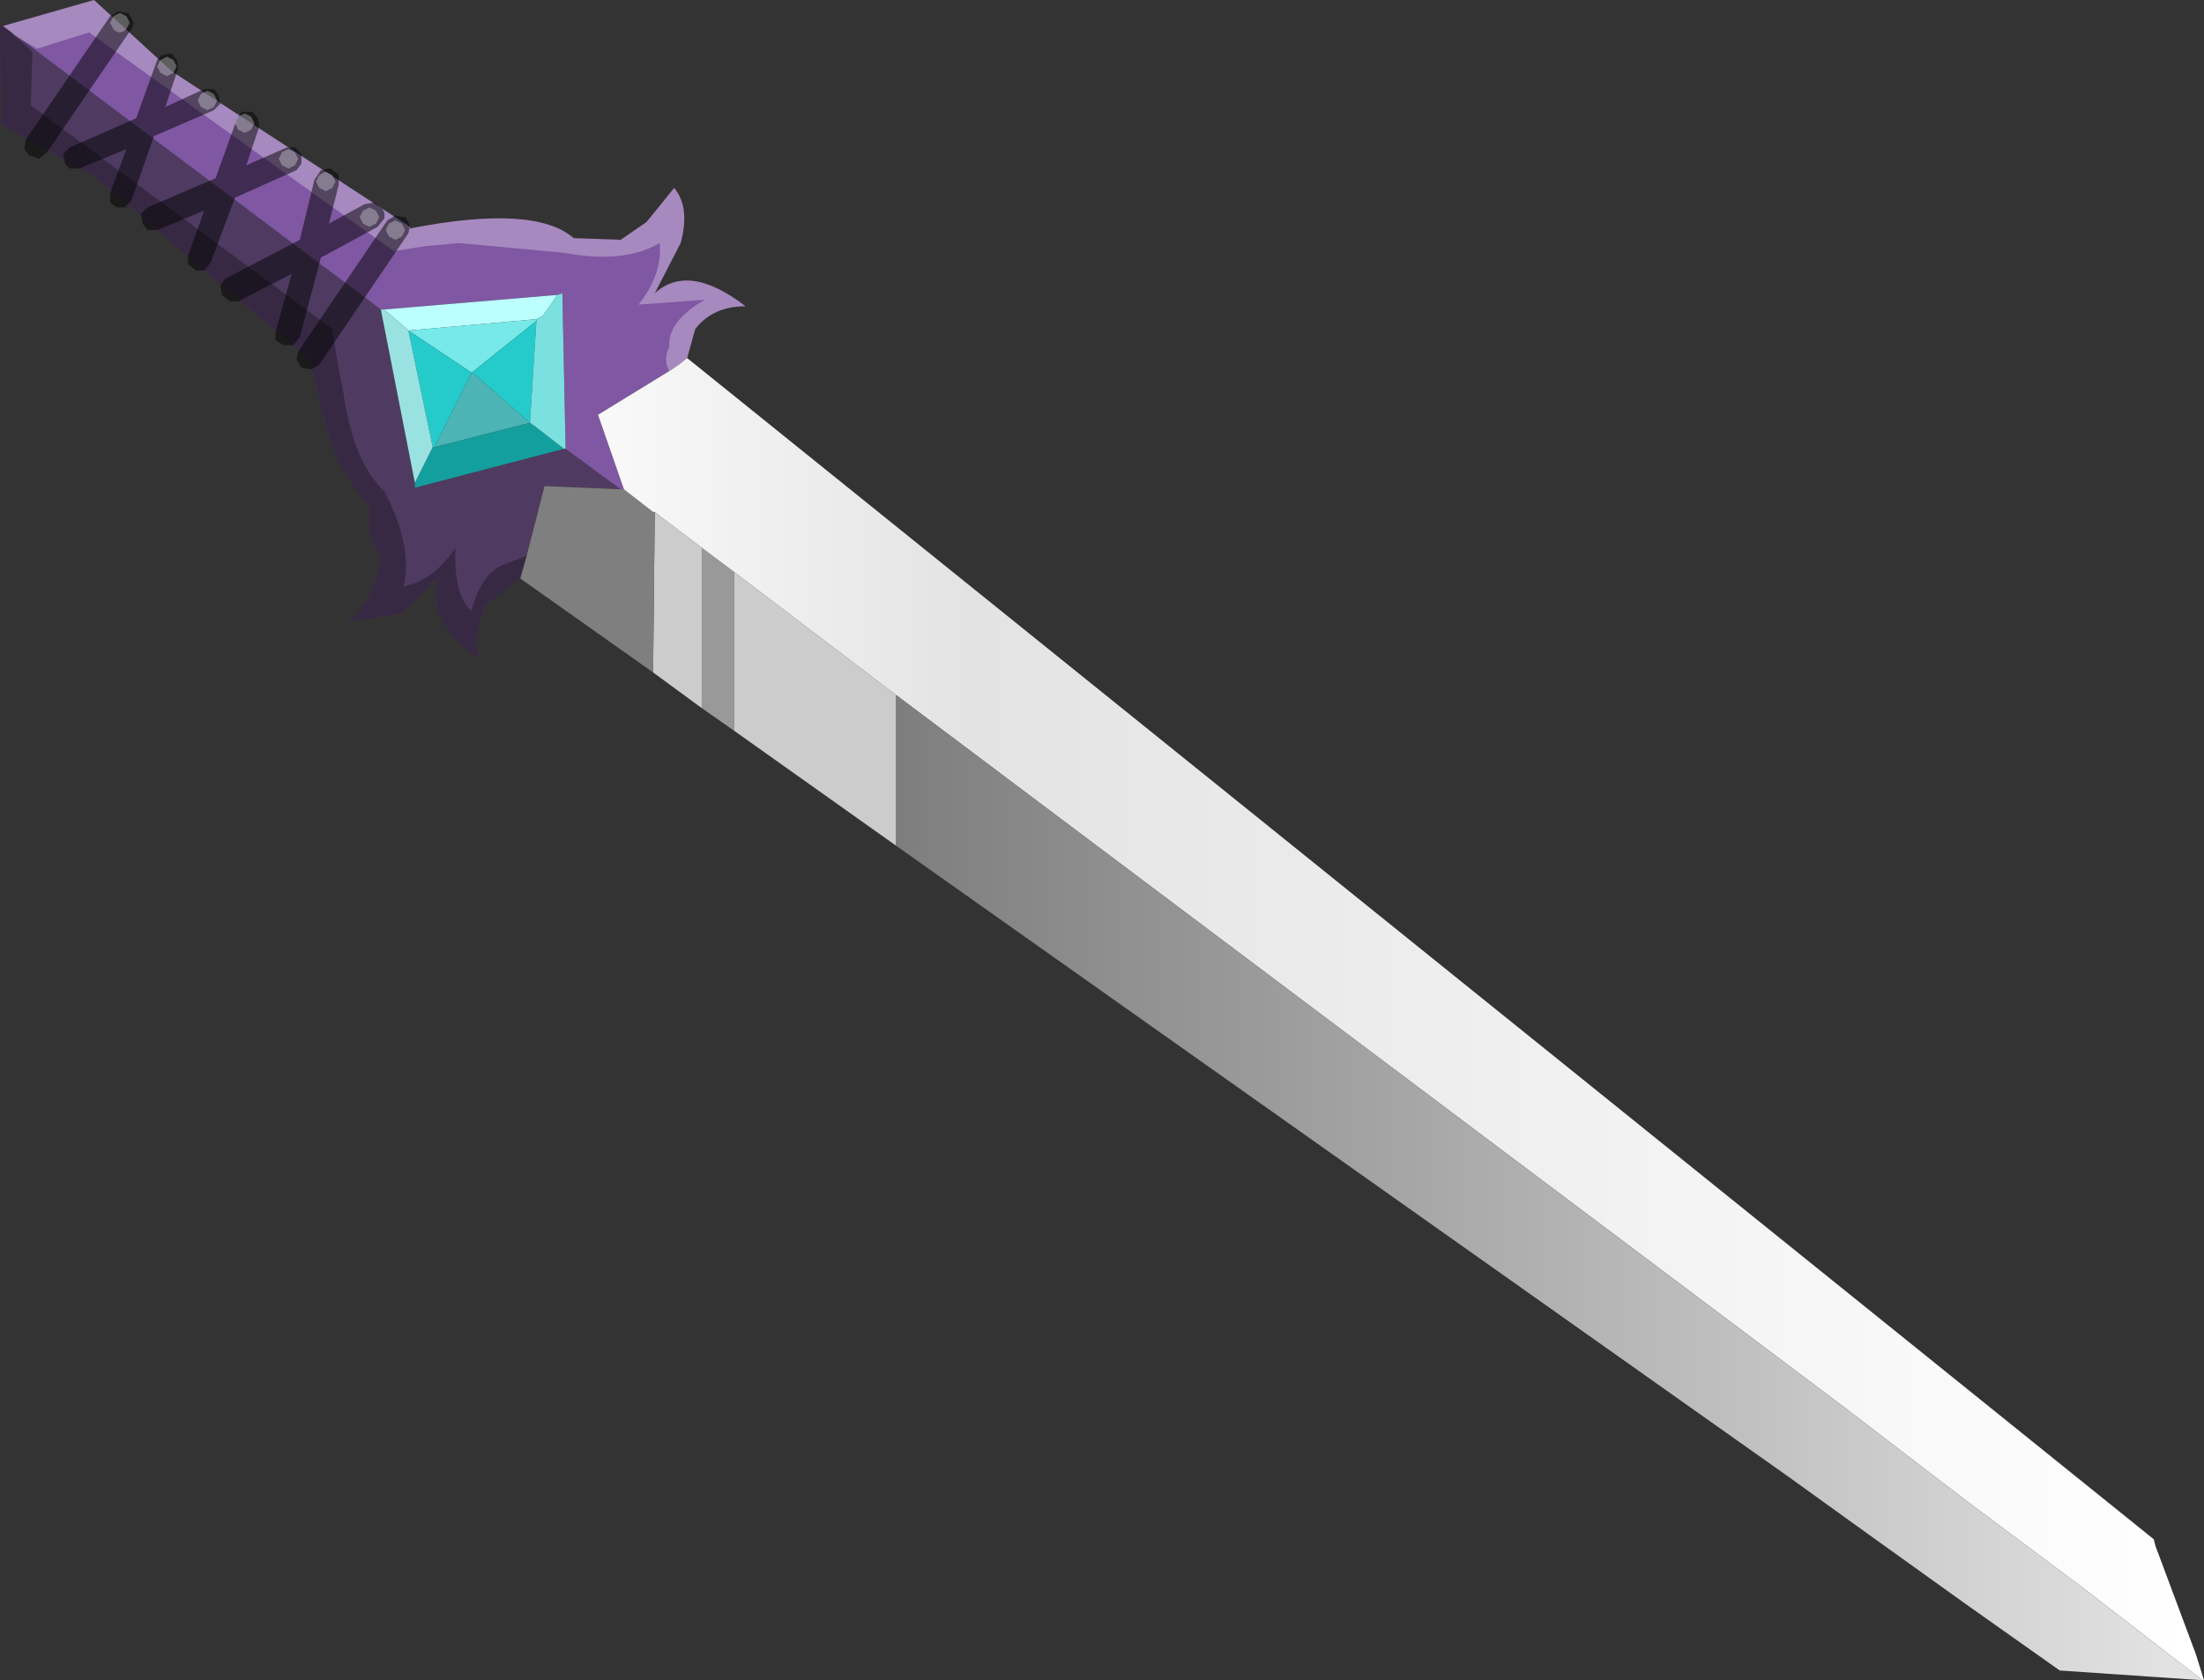 <svg xmlns="http://www.w3.org/2000/svg" xmlns:ffdec="https://www.free-decompiler.com/flash" xmlns:xlink="http://www.w3.org/1999/xlink" ffdec:objectType="frame" width="68" height="51.85"><rect width="100%" height="100%" fill="#333333" stroke="none"/><use ffdec:characterId="1" xlink:href="#a" width="68" height="51.85"/><defs><linearGradient id="b" x1="-819.2" x2="819.2" gradientTransform="matrix(.03 0 0 .025 15.55 28.95)" gradientUnits="userSpaceOnUse" spreadMethod="pad"><stop offset="0" stop-color="#f9f9f9"/><stop offset=".231" stop-color="#e3e3e3"/><stop offset="1" stop-color="#fff"/></linearGradient><linearGradient id="c" x1="-819.2" x2="819.2" gradientTransform="matrix(.025 0 0 .019 20.15 34.15)" gradientUnits="userSpaceOnUse" spreadMethod="pad"><stop offset="0" stop-color="#7d7d7d"/><stop offset=".969" stop-color="#e2e2e2"/></linearGradient><g id="a" fill-rule="evenodd"><path fill="#4f3b61" d="m.1.8 11.65 8.75 1.05 5.35v.15l4.6-1.2h.05l1.7 1.25-2.35-.1-.55 2.15-.2.7-1.05.8q-.45.9-.2 1.7-1.8-1.3-1.2-2.6l-1.25 1.2-1.7.25q.75-.3 1.1-2-.45-.6-.35-1.55-.95-1.1-1.3-2.35l-.55-2.2-.75-.65-1.15-.95-3.1-2.65-.75-.65-.95-.8-1.1-.6-1.7-.95L0 1.4V.8h.1"/><path fill="#8057a3" d="M.1.8 2.9 0l2.4 2.2L12.65 7v.05q3.85-.75 5.05.3l1.45.05.8-.55.85-1.05q.5.6.2 1.7l-.8 1.55q1.05-.95 2.8.4-1 0-1.55.7l-.25.9-.25.2-.3.2-2.2 1.35.8 2.3h-.1l-1.7-1.25-.1-4.8-.15.05-5.35.45h-.1z"/><path fill="#999" d="M22.65 17.65v4.9l-1-.7V16.9z"/><path fill="#ccc" d="M27.65 21.45v4.65l-5-3.55v-4.9zM20.2 15.8l1.45 1.1v4.95l-1.5-1.1z"/><path fill="#7f7f7f" d="m20.15 20.75-4.1-2.9.2-.7.55-2.15 2.35.1h.1l.9.7h.05z"/><path fill="#bff" d="m11.85 9.55 5.35-.45-.45.65-.2.1-3.95.35z"/><path fill="#78e9e9" d="M16.55 9.85v.05l-2 1.6-1.95-1.3z"/><path fill="#4cb4b4" d="m14.55 11.5.15.1 1.65 1.45-2.95.75z"/><path fill="#149f9f" d="m17.4 13.85-4.6 1.2v-.15l.55-1.1h.05l2.95-.75.15.1z"/><path fill="#25cbcb" d="m13.35 13.8-.75-3.6 1.95 1.3 2-1.6-.2 3.15-1.65-1.45-.15-.1-1.15 2.3z"/><path fill="#9ae2e2" d="m12.8 14.9-1.05-5.35h.1l.75.65.75 3.6z"/><path fill="#7be0e0" d="m17.2 9.1.15-.05.1 4.8h-.05l-.9-.7-.15-.1.2-3.15v-.05l.2-.1z"/><path fill="url(#b)" d="m40.3 49.35-3.75-2.9L33 43.8l-3.85-2.95L0 18.95l-5-3.8-1-.75-1.45-1.1h-.05l-.9-.7-.8-2.3L-7 8.95l.3-.2.25-.2.25.2L38.8 45l.05.2 1.25 3.35.25.8z" transform="translate(27.65 2.5)"/><path fill="url(#c)" d="M0 23.6v-4.65l29.15 21.9L33 43.8l3.55 2.65 3.75 2.9-4.4-.3L33 47l-3-2.15-2.5-1.8z" transform="translate(27.65 2.5)"/><path fill="#fff" fill-opacity=".298" d="M.35 1 .1.8 2.9 0l2.4 2.2L12.65 7v.05q3.85-.75 5.05.3l1.45.05.8-.55.85-1.05q.5.6.2 1.7l-.8 1.55q1.05-.95 2.8.4-1 0-1.55.7l-.25.9-.25.2-.3.2q-.2-.35 0-.75-.05-.8 1.1-1.45l-2.05.15q.75-.95.65-1.9-1.1.65-2.95.3l-3.25-.3-1.05.1-.95.15L2.75 1l-1.6.5-.7-.4z"/><path fill-opacity=".298" d="m.45 1.1.55.5-.05 1.65 9.3 6.9.15.95.2 1.05q.3 2.1 1.25 3 .9 1.7.6 2.95.95-.2 1.6-1.2-.05 1.5.5 1.95.3-1.2 1.05-1.45l.65-.25-.2.7-1.05.8q-.45.9-.2 1.7-1.8-1.3-1.2-2.6l-1.25 1.2-1.7.25q.75-.3 1.1-2-.45-.6-.35-1.55-.95-1.1-1.3-2.35l-.55-2.2-.75-.65-1.15-.95-3.1-2.65-.75-.65-.95-.8-1.1-.6-1.7-.95L0 1.4V.8h.05l.3.2z"/><path fill-opacity=".498" d="M7.45 3.45h.35l.15.2.05.25-.4 1.2 1.25-.55h.25l.2.2v.3l-.15.2-1.9.85-.75 2-.2.25h-.25l-.25-.2V7.9l.5-1.4-1.45.6h-.3l-.15-.2-.05-.3.2-.2 2.1-.9.65-1.8zm2.7 1.75h.05l.25.2v.3l-.3 1.2 1.1-.6.3-.05.25.2q.1.15.05.3l-.2.25-1.75.95-.65 2.45-.2.25h-.3l-.25-.15v-.25l.5-1.8-1.65.85H7.1l-.25-.2-.05-.3.15-.2 2.3-1.2.45-1.85.2-.3zm2.5 1.75-.05.25-2.75 4.05-.25.15-.25-.05H9.3l-.15-.25.05-.25 2.75-4.05.25-.15.25.05h.05zM5 1.7l.25-.05h.05l.15.2.05.25-.4 1.2 1.2-.55h.3l.15.2V3l.05.2-.2.2-1.85.8-.7 2-.2.2H3.6l-.2-.15v-.3l.5-1.35-1.45.6h-.3L2 5.05V5l-.05-.25.2-.2 2.05-.9.65-1.8zM3.4.5l.25-.15.25.05h.05l.15.25q.05.1-.05.25l-2.6 3.8-.25.2-.25-.1H.9l-.15-.2.05-.3z"/><path fill="#fff" fill-opacity=".298" d="m3.4.7.1-.2.2-.1.2.1.1.2-.1.2q-.1.1-.2.1T3.5.9zm1.95 1.15.1.2-.1.2-.2.1-.2-.1-.1-.2.1-.2.2-.1zm4.9 3.55.1.2-.1.2-.2.1-.2-.1-.1-.2.1-.2.2-.1zm-2.4-1.6-.1.2-.2.1-.2-.1-.1-.2.1-.2.2-.1.2.1zM9.2 4.9l-.1.2-.2.1-.2-.1-.1-.2.1-.2.2-.1.2.1zM11.4 7l-.2-.1-.1-.2.1-.2.2-.1.2.1.1.2-.1.2zm.6-.1.2-.1.2.1.1.2-.1.2-.2.1-.2-.1-.1-.2zm-5.4-4 .1.2-.1.2-.2.1-.2-.1-.1-.2.1-.2.2-.1z"/></g></defs></svg>